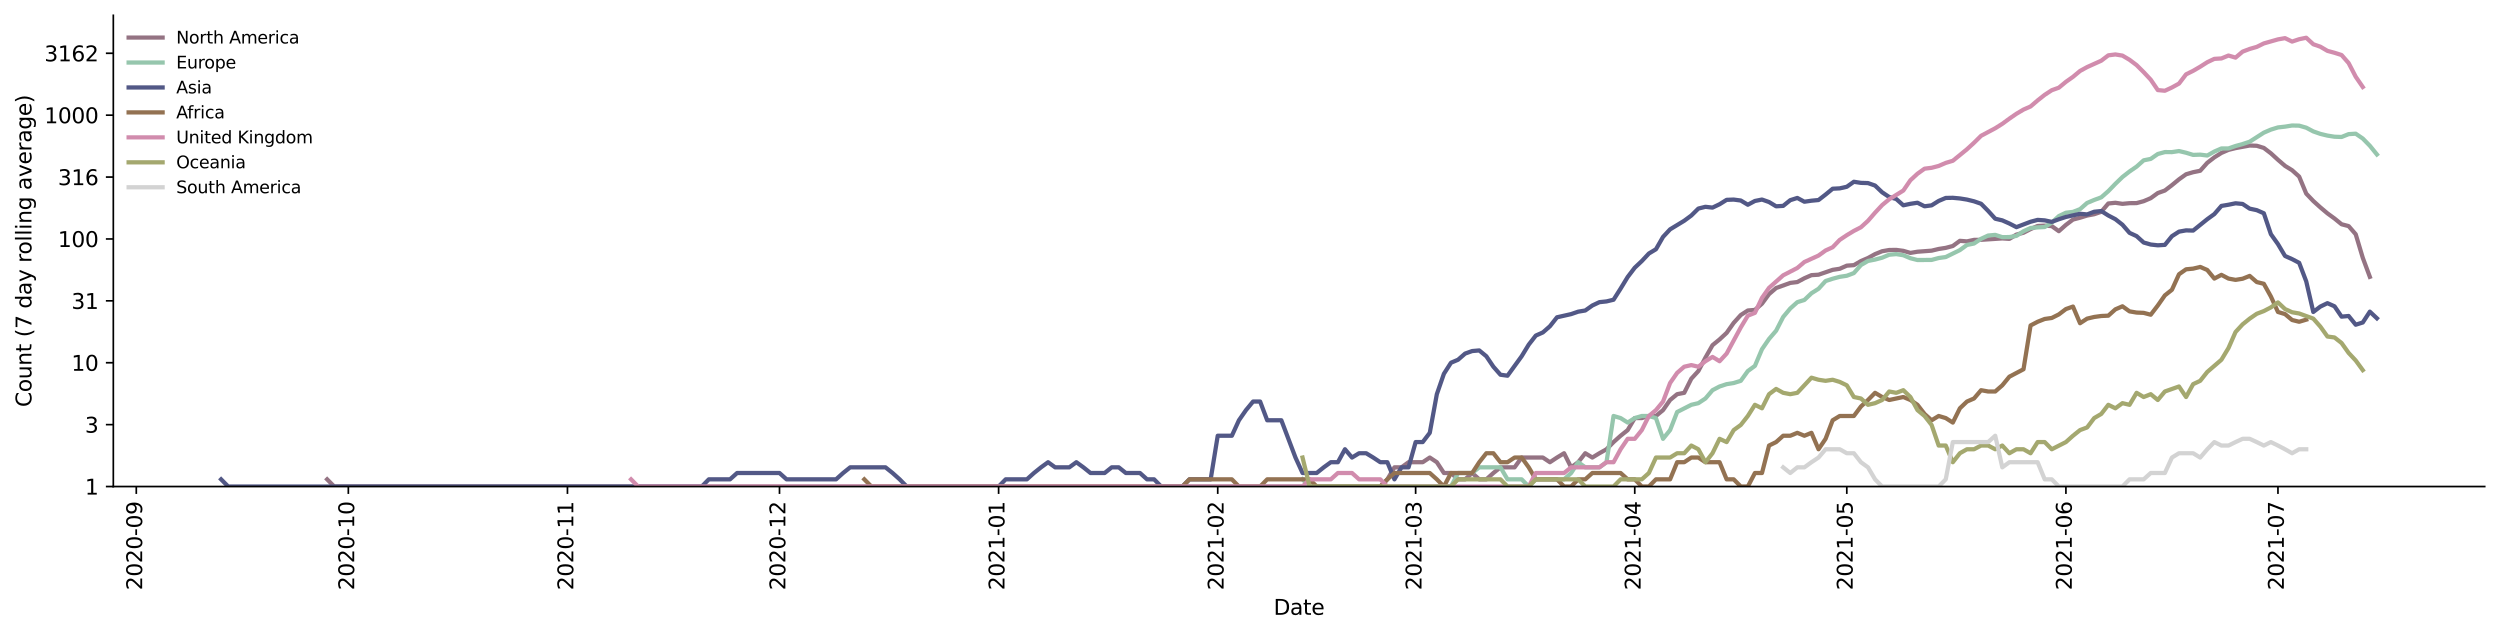 <?xml version="1.0" encoding="utf-8" standalone="no"?>
<!DOCTYPE svg PUBLIC "-//W3C//DTD SVG 1.1//EN"
  "http://www.w3.org/Graphics/SVG/1.1/DTD/svg11.dtd">
<svg height="298.621pt" version="1.1" viewBox="0 0 1176.528 298.621" width="1176.528pt" xmlns="http://www.w3.org/2000/svg" xmlns:xlink="http://www.w3.org/1999/xlink">
 <defs>
  <style type="text/css">*{stroke-linecap:butt;stroke-linejoin:round;}</style>
 </defs>
 <g id="figure_1">
  <g id="patch_1">
   <path d="M 0 298.621 
L 1176.528 298.621 
L 1176.528 0 
L 0 0 
z
" style="fill:#ffffff;"/>
  </g>
  <g id="axes_1">
   <g id="patch_2">
    <path d="M 53.328 228.96 
L 1169.328 228.96 
L 1169.328 7.2 
L 53.328 7.2 
z
" style="fill:#ffffff;"/>
   </g>
   <g id="matplotlib.axis_1">
    <g id="xtick_1">
     <g id="line2d_1">
      <defs>
       <path d="M 0 0 
L 0 3.5 
" id="md5adff1112" style="stroke:#000000;stroke-width:0.8;"/>
      </defs>
      <g>
       <use style="stroke:#000000;stroke-width:0.8;" x="64.139" xlink:href="#md5adff1112" y="228.96"/>
      </g>
     </g>
     <g id="text_1">
      <!-- 2020-09 -->
      <g transform="translate(66.898 277.743)rotate(-90)scale(0.1 -0.1)">
       <defs>
        <path d="M 1228 531 
L 3431 531 
L 3431 0 
L 469 0 
L 469 531 
Q 828 903 1448 1529 
Q 2069 2156 2228 2338 
Q 2531 2678 2651 2914 
Q 2772 3150 2772 3378 
Q 2772 3750 2511 3984 
Q 2250 4219 1831 4219 
Q 1534 4219 1204 4116 
Q 875 4013 500 3803 
L 500 4441 
Q 881 4594 1212 4672 
Q 1544 4750 1819 4750 
Q 2544 4750 2975 4387 
Q 3406 4025 3406 3419 
Q 3406 3131 3298 2873 
Q 3191 2616 2906 2266 
Q 2828 2175 2409 1742 
Q 1991 1309 1228 531 
z
" id="DejaVuSans-32" transform="scale(0.016)"/>
        <path d="M 2034 4250 
Q 1547 4250 1301 3770 
Q 1056 3291 1056 2328 
Q 1056 1369 1301 889 
Q 1547 409 2034 409 
Q 2525 409 2770 889 
Q 3016 1369 3016 2328 
Q 3016 3291 2770 3770 
Q 2525 4250 2034 4250 
z
M 2034 4750 
Q 2819 4750 3233 4129 
Q 3647 3509 3647 2328 
Q 3647 1150 3233 529 
Q 2819 -91 2034 -91 
Q 1250 -91 836 529 
Q 422 1150 422 2328 
Q 422 3509 836 4129 
Q 1250 4750 2034 4750 
z
" id="DejaVuSans-30" transform="scale(0.016)"/>
        <path d="M 313 2009 
L 1997 2009 
L 1997 1497 
L 313 1497 
L 313 2009 
z
" id="DejaVuSans-2d" transform="scale(0.016)"/>
        <path d="M 703 97 
L 703 672 
Q 941 559 1184 500 
Q 1428 441 1663 441 
Q 2288 441 2617 861 
Q 2947 1281 2994 2138 
Q 2813 1869 2534 1725 
Q 2256 1581 1919 1581 
Q 1219 1581 811 2004 
Q 403 2428 403 3163 
Q 403 3881 828 4315 
Q 1253 4750 1959 4750 
Q 2769 4750 3195 4129 
Q 3622 3509 3622 2328 
Q 3622 1225 3098 567 
Q 2575 -91 1691 -91 
Q 1453 -91 1209 -44 
Q 966 3 703 97 
z
M 1959 2075 
Q 2384 2075 2632 2365 
Q 2881 2656 2881 3163 
Q 2881 3666 2632 3958 
Q 2384 4250 1959 4250 
Q 1534 4250 1286 3958 
Q 1038 3666 1038 3163 
Q 1038 2656 1286 2365 
Q 1534 2075 1959 2075 
z
" id="DejaVuSans-39" transform="scale(0.016)"/>
       </defs>
       <use xlink:href="#DejaVuSans-32"/>
       <use x="63.623" xlink:href="#DejaVuSans-30"/>
       <use x="127.246" xlink:href="#DejaVuSans-32"/>
       <use x="190.869" xlink:href="#DejaVuSans-30"/>
       <use x="254.492" xlink:href="#DejaVuSans-2d"/>
       <use x="290.576" xlink:href="#DejaVuSans-30"/>
       <use x="354.199" xlink:href="#DejaVuSans-39"/>
      </g>
     </g>
    </g>
    <g id="xtick_2">
     <g id="line2d_2">
      <g>
       <use style="stroke:#000000;stroke-width:0.8;" x="163.93" xlink:href="#md5adff1112" y="228.96"/>
      </g>
     </g>
     <g id="text_2">
      <!-- 2020-10 -->
      <g transform="translate(166.69 277.743)rotate(-90)scale(0.1 -0.1)">
       <defs>
        <path d="M 794 531 
L 1825 531 
L 1825 4091 
L 703 3866 
L 703 4441 
L 1819 4666 
L 2450 4666 
L 2450 531 
L 3481 531 
L 3481 0 
L 794 0 
L 794 531 
z
" id="DejaVuSans-31" transform="scale(0.016)"/>
       </defs>
       <use xlink:href="#DejaVuSans-32"/>
       <use x="63.623" xlink:href="#DejaVuSans-30"/>
       <use x="127.246" xlink:href="#DejaVuSans-32"/>
       <use x="190.869" xlink:href="#DejaVuSans-30"/>
       <use x="254.492" xlink:href="#DejaVuSans-2d"/>
       <use x="290.576" xlink:href="#DejaVuSans-31"/>
       <use x="354.199" xlink:href="#DejaVuSans-30"/>
      </g>
     </g>
    </g>
    <g id="xtick_3">
     <g id="line2d_3">
      <g>
       <use style="stroke:#000000;stroke-width:0.8;" x="267.048" xlink:href="#md5adff1112" y="228.96"/>
      </g>
     </g>
     <g id="text_3">
      <!-- 2020-11 -->
      <g transform="translate(269.807 277.743)rotate(-90)scale(0.1 -0.1)">
       <use xlink:href="#DejaVuSans-32"/>
       <use x="63.623" xlink:href="#DejaVuSans-30"/>
       <use x="127.246" xlink:href="#DejaVuSans-32"/>
       <use x="190.869" xlink:href="#DejaVuSans-30"/>
       <use x="254.492" xlink:href="#DejaVuSans-2d"/>
       <use x="290.576" xlink:href="#DejaVuSans-31"/>
       <use x="354.199" xlink:href="#DejaVuSans-31"/>
      </g>
     </g>
    </g>
    <g id="xtick_4">
     <g id="line2d_4">
      <g>
       <use style="stroke:#000000;stroke-width:0.8;" x="366.839" xlink:href="#md5adff1112" y="228.96"/>
      </g>
     </g>
     <g id="text_4">
      <!-- 2020-12 -->
      <g transform="translate(369.599 277.743)rotate(-90)scale(0.1 -0.1)">
       <use xlink:href="#DejaVuSans-32"/>
       <use x="63.623" xlink:href="#DejaVuSans-30"/>
       <use x="127.246" xlink:href="#DejaVuSans-32"/>
       <use x="190.869" xlink:href="#DejaVuSans-30"/>
       <use x="254.492" xlink:href="#DejaVuSans-2d"/>
       <use x="290.576" xlink:href="#DejaVuSans-31"/>
       <use x="354.199" xlink:href="#DejaVuSans-32"/>
      </g>
     </g>
    </g>
    <g id="xtick_5">
     <g id="line2d_5">
      <g>
       <use style="stroke:#000000;stroke-width:0.8;" x="469.957" xlink:href="#md5adff1112" y="228.96"/>
      </g>
     </g>
     <g id="text_5">
      <!-- 2021-01 -->
      <g transform="translate(472.716 277.743)rotate(-90)scale(0.1 -0.1)">
       <use xlink:href="#DejaVuSans-32"/>
       <use x="63.623" xlink:href="#DejaVuSans-30"/>
       <use x="127.246" xlink:href="#DejaVuSans-32"/>
       <use x="190.869" xlink:href="#DejaVuSans-31"/>
       <use x="254.492" xlink:href="#DejaVuSans-2d"/>
       <use x="290.576" xlink:href="#DejaVuSans-30"/>
       <use x="354.199" xlink:href="#DejaVuSans-31"/>
      </g>
     </g>
    </g>
    <g id="xtick_6">
     <g id="line2d_6">
      <g>
       <use style="stroke:#000000;stroke-width:0.8;" x="573.075" xlink:href="#md5adff1112" y="228.96"/>
      </g>
     </g>
     <g id="text_6">
      <!-- 2021-02 -->
      <g transform="translate(575.834 277.743)rotate(-90)scale(0.1 -0.1)">
       <use xlink:href="#DejaVuSans-32"/>
       <use x="63.623" xlink:href="#DejaVuSans-30"/>
       <use x="127.246" xlink:href="#DejaVuSans-32"/>
       <use x="190.869" xlink:href="#DejaVuSans-31"/>
       <use x="254.492" xlink:href="#DejaVuSans-2d"/>
       <use x="290.576" xlink:href="#DejaVuSans-30"/>
       <use x="354.199" xlink:href="#DejaVuSans-32"/>
      </g>
     </g>
    </g>
    <g id="xtick_7">
     <g id="line2d_7">
      <g>
       <use style="stroke:#000000;stroke-width:0.8;" x="666.213" xlink:href="#md5adff1112" y="228.96"/>
      </g>
     </g>
     <g id="text_7">
      <!-- 2021-03 -->
      <g transform="translate(668.973 277.743)rotate(-90)scale(0.1 -0.1)">
       <defs>
        <path d="M 2597 2516 
Q 3050 2419 3304 2112 
Q 3559 1806 3559 1356 
Q 3559 666 3084 287 
Q 2609 -91 1734 -91 
Q 1441 -91 1130 -33 
Q 819 25 488 141 
L 488 750 
Q 750 597 1062 519 
Q 1375 441 1716 441 
Q 2309 441 2620 675 
Q 2931 909 2931 1356 
Q 2931 1769 2642 2001 
Q 2353 2234 1838 2234 
L 1294 2234 
L 1294 2753 
L 1863 2753 
Q 2328 2753 2575 2939 
Q 2822 3125 2822 3475 
Q 2822 3834 2567 4026 
Q 2313 4219 1838 4219 
Q 1578 4219 1281 4162 
Q 984 4106 628 3988 
L 628 4550 
Q 988 4650 1302 4700 
Q 1616 4750 1894 4750 
Q 2613 4750 3031 4423 
Q 3450 4097 3450 3541 
Q 3450 3153 3228 2886 
Q 3006 2619 2597 2516 
z
" id="DejaVuSans-33" transform="scale(0.016)"/>
       </defs>
       <use xlink:href="#DejaVuSans-32"/>
       <use x="63.623" xlink:href="#DejaVuSans-30"/>
       <use x="127.246" xlink:href="#DejaVuSans-32"/>
       <use x="190.869" xlink:href="#DejaVuSans-31"/>
       <use x="254.492" xlink:href="#DejaVuSans-2d"/>
       <use x="290.576" xlink:href="#DejaVuSans-30"/>
       <use x="354.199" xlink:href="#DejaVuSans-33"/>
      </g>
     </g>
    </g>
    <g id="xtick_8">
     <g id="line2d_8">
      <g>
       <use style="stroke:#000000;stroke-width:0.8;" x="769.331" xlink:href="#md5adff1112" y="228.96"/>
      </g>
     </g>
     <g id="text_8">
      <!-- 2021-04 -->
      <g transform="translate(772.09 277.743)rotate(-90)scale(0.1 -0.1)">
       <defs>
        <path d="M 2419 4116 
L 825 1625 
L 2419 1625 
L 2419 4116 
z
M 2253 4666 
L 3047 4666 
L 3047 1625 
L 3713 1625 
L 3713 1100 
L 3047 1100 
L 3047 0 
L 2419 0 
L 2419 1100 
L 313 1100 
L 313 1709 
L 2253 4666 
z
" id="DejaVuSans-34" transform="scale(0.016)"/>
       </defs>
       <use xlink:href="#DejaVuSans-32"/>
       <use x="63.623" xlink:href="#DejaVuSans-30"/>
       <use x="127.246" xlink:href="#DejaVuSans-32"/>
       <use x="190.869" xlink:href="#DejaVuSans-31"/>
       <use x="254.492" xlink:href="#DejaVuSans-2d"/>
       <use x="290.576" xlink:href="#DejaVuSans-30"/>
       <use x="354.199" xlink:href="#DejaVuSans-34"/>
      </g>
     </g>
    </g>
    <g id="xtick_9">
     <g id="line2d_9">
      <g>
       <use style="stroke:#000000;stroke-width:0.8;" x="869.122" xlink:href="#md5adff1112" y="228.96"/>
      </g>
     </g>
     <g id="text_9">
      <!-- 2021-05 -->
      <g transform="translate(871.882 277.743)rotate(-90)scale(0.1 -0.1)">
       <defs>
        <path d="M 691 4666 
L 3169 4666 
L 3169 4134 
L 1269 4134 
L 1269 2991 
Q 1406 3038 1543 3061 
Q 1681 3084 1819 3084 
Q 2600 3084 3056 2656 
Q 3513 2228 3513 1497 
Q 3513 744 3044 326 
Q 2575 -91 1722 -91 
Q 1428 -91 1123 -41 
Q 819 9 494 109 
L 494 744 
Q 775 591 1075 516 
Q 1375 441 1709 441 
Q 2250 441 2565 725 
Q 2881 1009 2881 1497 
Q 2881 1984 2565 2268 
Q 2250 2553 1709 2553 
Q 1456 2553 1204 2497 
Q 953 2441 691 2322 
L 691 4666 
z
" id="DejaVuSans-35" transform="scale(0.016)"/>
       </defs>
       <use xlink:href="#DejaVuSans-32"/>
       <use x="63.623" xlink:href="#DejaVuSans-30"/>
       <use x="127.246" xlink:href="#DejaVuSans-32"/>
       <use x="190.869" xlink:href="#DejaVuSans-31"/>
       <use x="254.492" xlink:href="#DejaVuSans-2d"/>
       <use x="290.576" xlink:href="#DejaVuSans-30"/>
       <use x="354.199" xlink:href="#DejaVuSans-35"/>
      </g>
     </g>
    </g>
    <g id="xtick_10">
     <g id="line2d_10">
      <g>
       <use style="stroke:#000000;stroke-width:0.8;" x="972.24" xlink:href="#md5adff1112" y="228.96"/>
      </g>
     </g>
     <g id="text_10">
      <!-- 2021-06 -->
      <g transform="translate(975 277.743)rotate(-90)scale(0.1 -0.1)">
       <defs>
        <path d="M 2113 2584 
Q 1688 2584 1439 2293 
Q 1191 2003 1191 1497 
Q 1191 994 1439 701 
Q 1688 409 2113 409 
Q 2538 409 2786 701 
Q 3034 994 3034 1497 
Q 3034 2003 2786 2293 
Q 2538 2584 2113 2584 
z
M 3366 4563 
L 3366 3988 
Q 3128 4100 2886 4159 
Q 2644 4219 2406 4219 
Q 1781 4219 1451 3797 
Q 1122 3375 1075 2522 
Q 1259 2794 1537 2939 
Q 1816 3084 2150 3084 
Q 2853 3084 3261 2657 
Q 3669 2231 3669 1497 
Q 3669 778 3244 343 
Q 2819 -91 2113 -91 
Q 1303 -91 875 529 
Q 447 1150 447 2328 
Q 447 3434 972 4092 
Q 1497 4750 2381 4750 
Q 2619 4750 2861 4703 
Q 3103 4656 3366 4563 
z
" id="DejaVuSans-36" transform="scale(0.016)"/>
       </defs>
       <use xlink:href="#DejaVuSans-32"/>
       <use x="63.623" xlink:href="#DejaVuSans-30"/>
       <use x="127.246" xlink:href="#DejaVuSans-32"/>
       <use x="190.869" xlink:href="#DejaVuSans-31"/>
       <use x="254.492" xlink:href="#DejaVuSans-2d"/>
       <use x="290.576" xlink:href="#DejaVuSans-30"/>
       <use x="354.199" xlink:href="#DejaVuSans-36"/>
      </g>
     </g>
    </g>
    <g id="xtick_11">
     <g id="line2d_11">
      <g>
       <use style="stroke:#000000;stroke-width:0.8;" x="1072.032" xlink:href="#md5adff1112" y="228.96"/>
      </g>
     </g>
     <g id="text_11">
      <!-- 2021-07 -->
      <g transform="translate(1074.791 277.743)rotate(-90)scale(0.1 -0.1)">
       <defs>
        <path d="M 525 4666 
L 3525 4666 
L 3525 4397 
L 1831 0 
L 1172 0 
L 2766 4134 
L 525 4134 
L 525 4666 
z
" id="DejaVuSans-37" transform="scale(0.016)"/>
       </defs>
       <use xlink:href="#DejaVuSans-32"/>
       <use x="63.623" xlink:href="#DejaVuSans-30"/>
       <use x="127.246" xlink:href="#DejaVuSans-32"/>
       <use x="190.869" xlink:href="#DejaVuSans-31"/>
       <use x="254.492" xlink:href="#DejaVuSans-2d"/>
       <use x="290.576" xlink:href="#DejaVuSans-30"/>
       <use x="354.199" xlink:href="#DejaVuSans-37"/>
      </g>
     </g>
    </g>
    <g id="text_12">
     <!-- Date -->
     <g transform="translate(599.377 289.341)scale(0.1 -0.1)">
      <defs>
       <path d="M 1259 4147 
L 1259 519 
L 2022 519 
Q 2988 519 3436 956 
Q 3884 1394 3884 2338 
Q 3884 3275 3436 3711 
Q 2988 4147 2022 4147 
L 1259 4147 
z
M 628 4666 
L 1925 4666 
Q 3281 4666 3915 4102 
Q 4550 3538 4550 2338 
Q 4550 1131 3912 565 
Q 3275 0 1925 0 
L 628 0 
L 628 4666 
z
" id="DejaVuSans-44" transform="scale(0.016)"/>
       <path d="M 2194 1759 
Q 1497 1759 1228 1600 
Q 959 1441 959 1056 
Q 959 750 1161 570 
Q 1363 391 1709 391 
Q 2188 391 2477 730 
Q 2766 1069 2766 1631 
L 2766 1759 
L 2194 1759 
z
M 3341 1997 
L 3341 0 
L 2766 0 
L 2766 531 
Q 2569 213 2275 61 
Q 1981 -91 1556 -91 
Q 1019 -91 701 211 
Q 384 513 384 1019 
Q 384 1609 779 1909 
Q 1175 2209 1959 2209 
L 2766 2209 
L 2766 2266 
Q 2766 2663 2505 2880 
Q 2244 3097 1772 3097 
Q 1472 3097 1187 3025 
Q 903 2953 641 2809 
L 641 3341 
Q 956 3463 1253 3523 
Q 1550 3584 1831 3584 
Q 2591 3584 2966 3190 
Q 3341 2797 3341 1997 
z
" id="DejaVuSans-61" transform="scale(0.016)"/>
       <path d="M 1172 4494 
L 1172 3500 
L 2356 3500 
L 2356 3053 
L 1172 3053 
L 1172 1153 
Q 1172 725 1289 603 
Q 1406 481 1766 481 
L 2356 481 
L 2356 0 
L 1766 0 
Q 1100 0 847 248 
Q 594 497 594 1153 
L 594 3053 
L 172 3053 
L 172 3500 
L 594 3500 
L 594 4494 
L 1172 4494 
z
" id="DejaVuSans-74" transform="scale(0.016)"/>
       <path d="M 3597 1894 
L 3597 1613 
L 953 1613 
Q 991 1019 1311 708 
Q 1631 397 2203 397 
Q 2534 397 2845 478 
Q 3156 559 3463 722 
L 3463 178 
Q 3153 47 2828 -22 
Q 2503 -91 2169 -91 
Q 1331 -91 842 396 
Q 353 884 353 1716 
Q 353 2575 817 3079 
Q 1281 3584 2069 3584 
Q 2775 3584 3186 3129 
Q 3597 2675 3597 1894 
z
M 3022 2063 
Q 3016 2534 2758 2815 
Q 2500 3097 2075 3097 
Q 1594 3097 1305 2825 
Q 1016 2553 972 2059 
L 3022 2063 
z
" id="DejaVuSans-65" transform="scale(0.016)"/>
      </defs>
      <use xlink:href="#DejaVuSans-44"/>
      <use x="77.002" xlink:href="#DejaVuSans-61"/>
      <use x="138.281" xlink:href="#DejaVuSans-74"/>
      <use x="177.49" xlink:href="#DejaVuSans-65"/>
     </g>
    </g>
   </g>
   <g id="matplotlib.axis_2">
    <g id="ytick_1">
     <g id="line2d_12">
      <defs>
       <path d="M 0 0 
L -3.5 0 
" id="md19bd55eea" style="stroke:#000000;stroke-width:0.8;"/>
      </defs>
      <g>
       <use style="stroke:#000000;stroke-width:0.8;" x="53.328" xlink:href="#md19bd55eea" y="228.96"/>
      </g>
     </g>
     <g id="text_13">
      <!-- 1 -->
      <g transform="translate(39.966 232.759)scale(0.1 -0.1)">
       <use xlink:href="#DejaVuSans-31"/>
      </g>
     </g>
    </g>
    <g id="ytick_2">
     <g id="line2d_13">
      <g>
       <use style="stroke:#000000;stroke-width:0.8;" x="53.328" xlink:href="#md19bd55eea" y="199.834"/>
      </g>
     </g>
     <g id="text_14">
      <!-- 3 -->
      <g transform="translate(39.966 203.633)scale(0.1 -0.1)">
       <use xlink:href="#DejaVuSans-33"/>
      </g>
     </g>
    </g>
    <g id="ytick_3">
     <g id="line2d_14">
      <g>
       <use style="stroke:#000000;stroke-width:0.8;" x="53.328" xlink:href="#md19bd55eea" y="170.707"/>
      </g>
     </g>
     <g id="text_15">
      <!-- 10 -->
      <g transform="translate(33.603 174.506)scale(0.1 -0.1)">
       <use xlink:href="#DejaVuSans-31"/>
       <use x="63.623" xlink:href="#DejaVuSans-30"/>
      </g>
     </g>
    </g>
    <g id="ytick_4">
     <g id="line2d_15">
      <g>
       <use style="stroke:#000000;stroke-width:0.8;" x="53.328" xlink:href="#md19bd55eea" y="141.581"/>
      </g>
     </g>
     <g id="text_16">
      <!-- 31 -->
      <g transform="translate(33.603 145.38)scale(0.1 -0.1)">
       <use xlink:href="#DejaVuSans-33"/>
       <use x="63.623" xlink:href="#DejaVuSans-31"/>
      </g>
     </g>
    </g>
    <g id="ytick_5">
     <g id="line2d_16">
      <g>
       <use style="stroke:#000000;stroke-width:0.8;" x="53.328" xlink:href="#md19bd55eea" y="112.454"/>
      </g>
     </g>
     <g id="text_17">
      <!-- 100 -->
      <g transform="translate(27.241 116.254)scale(0.1 -0.1)">
       <use xlink:href="#DejaVuSans-31"/>
       <use x="63.623" xlink:href="#DejaVuSans-30"/>
       <use x="127.246" xlink:href="#DejaVuSans-30"/>
      </g>
     </g>
    </g>
    <g id="ytick_6">
     <g id="line2d_17">
      <g>
       <use style="stroke:#000000;stroke-width:0.8;" x="53.328" xlink:href="#md19bd55eea" y="83.328"/>
      </g>
     </g>
     <g id="text_18">
      <!-- 316 -->
      <g transform="translate(27.241 87.127)scale(0.1 -0.1)">
       <use xlink:href="#DejaVuSans-33"/>
       <use x="63.623" xlink:href="#DejaVuSans-31"/>
       <use x="127.246" xlink:href="#DejaVuSans-36"/>
      </g>
     </g>
    </g>
    <g id="ytick_7">
     <g id="line2d_18">
      <g>
       <use style="stroke:#000000;stroke-width:0.8;" x="53.328" xlink:href="#md19bd55eea" y="54.202"/>
      </g>
     </g>
     <g id="text_19">
      <!-- 1000 -->
      <g transform="translate(20.878 58.001)scale(0.1 -0.1)">
       <use xlink:href="#DejaVuSans-31"/>
       <use x="63.623" xlink:href="#DejaVuSans-30"/>
       <use x="127.246" xlink:href="#DejaVuSans-30"/>
       <use x="190.869" xlink:href="#DejaVuSans-30"/>
      </g>
     </g>
    </g>
    <g id="ytick_8">
     <g id="line2d_19">
      <g>
       <use style="stroke:#000000;stroke-width:0.8;" x="53.328" xlink:href="#md19bd55eea" y="25.075"/>
      </g>
     </g>
     <g id="text_20">
      <!-- 3162 -->
      <g transform="translate(20.878 28.874)scale(0.1 -0.1)">
       <use xlink:href="#DejaVuSans-33"/>
       <use x="63.623" xlink:href="#DejaVuSans-31"/>
       <use x="127.246" xlink:href="#DejaVuSans-36"/>
       <use x="190.869" xlink:href="#DejaVuSans-32"/>
      </g>
     </g>
    </g>
    <g id="text_21">
     <!-- Count (7 day rolling average) -->
     <g transform="translate(14.798 191.548)rotate(-90)scale(0.1 -0.1)">
      <defs>
       <path d="M 4122 4306 
L 4122 3641 
Q 3803 3938 3442 4084 
Q 3081 4231 2675 4231 
Q 1875 4231 1450 3742 
Q 1025 3253 1025 2328 
Q 1025 1406 1450 917 
Q 1875 428 2675 428 
Q 3081 428 3442 575 
Q 3803 722 4122 1019 
L 4122 359 
Q 3791 134 3420 21 
Q 3050 -91 2638 -91 
Q 1578 -91 968 557 
Q 359 1206 359 2328 
Q 359 3453 968 4101 
Q 1578 4750 2638 4750 
Q 3056 4750 3426 4639 
Q 3797 4528 4122 4306 
z
" id="DejaVuSans-43" transform="scale(0.016)"/>
       <path d="M 1959 3097 
Q 1497 3097 1228 2736 
Q 959 2375 959 1747 
Q 959 1119 1226 758 
Q 1494 397 1959 397 
Q 2419 397 2687 759 
Q 2956 1122 2956 1747 
Q 2956 2369 2687 2733 
Q 2419 3097 1959 3097 
z
M 1959 3584 
Q 2709 3584 3137 3096 
Q 3566 2609 3566 1747 
Q 3566 888 3137 398 
Q 2709 -91 1959 -91 
Q 1206 -91 779 398 
Q 353 888 353 1747 
Q 353 2609 779 3096 
Q 1206 3584 1959 3584 
z
" id="DejaVuSans-6f" transform="scale(0.016)"/>
       <path d="M 544 1381 
L 544 3500 
L 1119 3500 
L 1119 1403 
Q 1119 906 1312 657 
Q 1506 409 1894 409 
Q 2359 409 2629 706 
Q 2900 1003 2900 1516 
L 2900 3500 
L 3475 3500 
L 3475 0 
L 2900 0 
L 2900 538 
Q 2691 219 2414 64 
Q 2138 -91 1772 -91 
Q 1169 -91 856 284 
Q 544 659 544 1381 
z
M 1991 3584 
L 1991 3584 
z
" id="DejaVuSans-75" transform="scale(0.016)"/>
       <path d="M 3513 2113 
L 3513 0 
L 2938 0 
L 2938 2094 
Q 2938 2591 2744 2837 
Q 2550 3084 2163 3084 
Q 1697 3084 1428 2787 
Q 1159 2491 1159 1978 
L 1159 0 
L 581 0 
L 581 3500 
L 1159 3500 
L 1159 2956 
Q 1366 3272 1645 3428 
Q 1925 3584 2291 3584 
Q 2894 3584 3203 3211 
Q 3513 2838 3513 2113 
z
" id="DejaVuSans-6e" transform="scale(0.016)"/>
       <path id="DejaVuSans-20" transform="scale(0.016)"/>
       <path d="M 1984 4856 
Q 1566 4138 1362 3434 
Q 1159 2731 1159 2009 
Q 1159 1288 1364 580 
Q 1569 -128 1984 -844 
L 1484 -844 
Q 1016 -109 783 600 
Q 550 1309 550 2009 
Q 550 2706 781 3412 
Q 1013 4119 1484 4856 
L 1984 4856 
z
" id="DejaVuSans-28" transform="scale(0.016)"/>
       <path d="M 2906 2969 
L 2906 4863 
L 3481 4863 
L 3481 0 
L 2906 0 
L 2906 525 
Q 2725 213 2448 61 
Q 2172 -91 1784 -91 
Q 1150 -91 751 415 
Q 353 922 353 1747 
Q 353 2572 751 3078 
Q 1150 3584 1784 3584 
Q 2172 3584 2448 3432 
Q 2725 3281 2906 2969 
z
M 947 1747 
Q 947 1113 1208 752 
Q 1469 391 1925 391 
Q 2381 391 2643 752 
Q 2906 1113 2906 1747 
Q 2906 2381 2643 2742 
Q 2381 3103 1925 3103 
Q 1469 3103 1208 2742 
Q 947 2381 947 1747 
z
" id="DejaVuSans-64" transform="scale(0.016)"/>
       <path d="M 2059 -325 
Q 1816 -950 1584 -1140 
Q 1353 -1331 966 -1331 
L 506 -1331 
L 506 -850 
L 844 -850 
Q 1081 -850 1212 -737 
Q 1344 -625 1503 -206 
L 1606 56 
L 191 3500 
L 800 3500 
L 1894 763 
L 2988 3500 
L 3597 3500 
L 2059 -325 
z
" id="DejaVuSans-79" transform="scale(0.016)"/>
       <path d="M 2631 2963 
Q 2534 3019 2420 3045 
Q 2306 3072 2169 3072 
Q 1681 3072 1420 2755 
Q 1159 2438 1159 1844 
L 1159 0 
L 581 0 
L 581 3500 
L 1159 3500 
L 1159 2956 
Q 1341 3275 1631 3429 
Q 1922 3584 2338 3584 
Q 2397 3584 2469 3576 
Q 2541 3569 2628 3553 
L 2631 2963 
z
" id="DejaVuSans-72" transform="scale(0.016)"/>
       <path d="M 603 4863 
L 1178 4863 
L 1178 0 
L 603 0 
L 603 4863 
z
" id="DejaVuSans-6c" transform="scale(0.016)"/>
       <path d="M 603 3500 
L 1178 3500 
L 1178 0 
L 603 0 
L 603 3500 
z
M 603 4863 
L 1178 4863 
L 1178 4134 
L 603 4134 
L 603 4863 
z
" id="DejaVuSans-69" transform="scale(0.016)"/>
       <path d="M 2906 1791 
Q 2906 2416 2648 2759 
Q 2391 3103 1925 3103 
Q 1463 3103 1205 2759 
Q 947 2416 947 1791 
Q 947 1169 1205 825 
Q 1463 481 1925 481 
Q 2391 481 2648 825 
Q 2906 1169 2906 1791 
z
M 3481 434 
Q 3481 -459 3084 -895 
Q 2688 -1331 1869 -1331 
Q 1566 -1331 1297 -1286 
Q 1028 -1241 775 -1147 
L 775 -588 
Q 1028 -725 1275 -790 
Q 1522 -856 1778 -856 
Q 2344 -856 2625 -561 
Q 2906 -266 2906 331 
L 2906 616 
Q 2728 306 2450 153 
Q 2172 0 1784 0 
Q 1141 0 747 490 
Q 353 981 353 1791 
Q 353 2603 747 3093 
Q 1141 3584 1784 3584 
Q 2172 3584 2450 3431 
Q 2728 3278 2906 2969 
L 2906 3500 
L 3481 3500 
L 3481 434 
z
" id="DejaVuSans-67" transform="scale(0.016)"/>
       <path d="M 191 3500 
L 800 3500 
L 1894 563 
L 2988 3500 
L 3597 3500 
L 2284 0 
L 1503 0 
L 191 3500 
z
" id="DejaVuSans-76" transform="scale(0.016)"/>
       <path d="M 513 4856 
L 1013 4856 
Q 1481 4119 1714 3412 
Q 1947 2706 1947 2009 
Q 1947 1309 1714 600 
Q 1481 -109 1013 -844 
L 513 -844 
Q 928 -128 1133 580 
Q 1338 1288 1338 2009 
Q 1338 2731 1133 3434 
Q 928 4138 513 4856 
z
" id="DejaVuSans-29" transform="scale(0.016)"/>
      </defs>
      <use xlink:href="#DejaVuSans-43"/>
      <use x="69.824" xlink:href="#DejaVuSans-6f"/>
      <use x="131.006" xlink:href="#DejaVuSans-75"/>
      <use x="194.385" xlink:href="#DejaVuSans-6e"/>
      <use x="257.764" xlink:href="#DejaVuSans-74"/>
      <use x="296.973" xlink:href="#DejaVuSans-20"/>
      <use x="328.76" xlink:href="#DejaVuSans-28"/>
      <use x="367.773" xlink:href="#DejaVuSans-37"/>
      <use x="431.396" xlink:href="#DejaVuSans-20"/>
      <use x="463.184" xlink:href="#DejaVuSans-64"/>
      <use x="526.66" xlink:href="#DejaVuSans-61"/>
      <use x="587.939" xlink:href="#DejaVuSans-79"/>
      <use x="647.119" xlink:href="#DejaVuSans-20"/>
      <use x="678.906" xlink:href="#DejaVuSans-72"/>
      <use x="717.77" xlink:href="#DejaVuSans-6f"/>
      <use x="778.951" xlink:href="#DejaVuSans-6c"/>
      <use x="806.734" xlink:href="#DejaVuSans-6c"/>
      <use x="834.518" xlink:href="#DejaVuSans-69"/>
      <use x="862.301" xlink:href="#DejaVuSans-6e"/>
      <use x="925.68" xlink:href="#DejaVuSans-67"/>
      <use x="989.156" xlink:href="#DejaVuSans-20"/>
      <use x="1020.943" xlink:href="#DejaVuSans-61"/>
      <use x="1082.223" xlink:href="#DejaVuSans-76"/>
      <use x="1141.402" xlink:href="#DejaVuSans-65"/>
      <use x="1202.926" xlink:href="#DejaVuSans-72"/>
      <use x="1244.039" xlink:href="#DejaVuSans-61"/>
      <use x="1305.318" xlink:href="#DejaVuSans-67"/>
      <use x="1368.795" xlink:href="#DejaVuSans-65"/>
      <use x="1430.318" xlink:href="#DejaVuSans-29"/>
     </g>
    </g>
   </g>
   <g id="line2d_20">
    <path clip-path="url(#p97189cbb2d)" d="M 153.951 225.582 
L 157.277 228.96 
L 649.581 228.96 
L 652.908 225.582 
L 656.234 219.937 
L 659.561 219.937 
L 662.887 217.525 
L 669.54 217.525 
L 672.866 215.324 
L 676.193 217.525 
L 679.519 222.602 
L 682.845 222.602 
L 686.172 225.582 
L 689.498 225.582 
L 692.824 222.602 
L 696.151 225.582 
L 699.477 225.582 
L 702.804 222.602 
L 706.13 219.937 
L 712.783 219.937 
L 716.109 215.324 
L 726.088 215.324 
L 729.415 217.525 
L 732.741 215.324 
L 736.067 213.299 
L 739.394 219.937 
L 742.72 217.525 
L 746.046 213.299 
L 749.373 215.324 
L 752.699 213.299 
L 756.026 211.424 
L 759.352 208.046 
L 762.678 205.066 
L 766.005 202.401 
L 769.331 196.755 
L 772.657 196.755 
L 775.984 195.763 
L 779.31 195.763 
L 782.637 193.001 
L 785.963 188.243 
L 789.289 185.505 
L 792.616 184.865 
L 795.942 178.227 
L 799.269 174.607 
L 802.595 168.296 
L 805.921 162.454 
L 809.248 159.737 
L 812.574 156.653 
L 815.9 151.937 
L 819.227 148.259 
L 822.553 146.12 
L 825.88 145.848 
L 829.206 142.914 
L 832.532 138.402 
L 835.859 135.545 
L 842.511 133.142 
L 845.838 132.736 
L 849.164 130.948 
L 852.491 129.489 
L 855.817 129.278 
L 862.47 126.994 
L 865.796 126.486 
L 869.122 125.019 
L 872.449 124.782 
L 875.775 122.857 
L 879.102 121.426 
L 882.428 119.588 
L 885.754 118.236 
L 889.081 117.652 
L 892.407 117.608 
L 895.733 118.055 
L 899.06 119.02 
L 902.386 118.464 
L 909.039 117.965 
L 912.365 117.168 
L 915.692 116.651 
L 919.018 115.771 
L 922.345 113.337 
L 925.671 113.6 
L 928.997 112.892 
L 932.324 112.855 
L 942.303 112.203 
L 945.629 112.418 
L 948.956 110.407 
L 952.282 109.523 
L 955.608 107.812 
L 958.935 106.351 
L 962.261 106.181 
L 965.587 106.408 
L 968.914 108.793 
L 972.24 105.845 
L 975.567 103.33 
L 978.893 102.463 
L 982.219 101.437 
L 985.546 100.814 
L 988.872 99.676 
L 992.198 95.764 
L 995.525 95.43 
L 998.851 95.933 
L 1002.178 95.615 
L 1005.504 95.578 
L 1008.83 94.685 
L 1012.157 93.258 
L 1015.483 90.854 
L 1018.809 89.667 
L 1022.136 87.126 
L 1025.462 84.397 
L 1028.789 82.021 
L 1032.115 81.041 
L 1035.441 80.361 
L 1038.768 76.626 
L 1042.094 74.052 
L 1045.421 71.963 
L 1048.747 70.524 
L 1052.073 69.704 
L 1058.726 68.48 
L 1062.052 68.607 
L 1065.379 69.617 
L 1068.705 72.153 
L 1072.032 75.194 
L 1075.358 78.06 
L 1078.684 80.109 
L 1082.011 83.107 
L 1085.337 91.117 
L 1088.663 94.595 
L 1091.99 97.604 
L 1095.316 100.406 
L 1098.643 102.831 
L 1101.969 105.54 
L 1105.295 106.408 
L 1108.622 110.241 
L 1111.948 121.323 
L 1115.274 130.281 
L 1115.274 130.281 
" style="fill:none;stroke:#947383;stroke-linecap:square;stroke-width:2;"/>
   </g>
   <g id="line2d_21">
    <path clip-path="url(#p97189cbb2d)" d="M 612.991 225.582 
L 616.318 228.96 
L 682.845 228.96 
L 686.172 222.602 
L 692.824 222.602 
L 696.151 219.937 
L 706.13 219.937 
L 709.456 225.582 
L 716.109 225.582 
L 719.435 228.96 
L 722.762 225.582 
L 736.067 225.582 
L 739.394 222.602 
L 742.72 217.525 
L 746.046 219.937 
L 752.699 219.937 
L 756.026 217.525 
L 759.352 195.763 
L 762.678 196.755 
L 766.005 198.865 
L 769.331 196.755 
L 772.657 195.763 
L 775.984 195.763 
L 779.31 196.755 
L 782.637 206.512 
L 785.963 202.401 
L 789.289 193.888 
L 795.942 190.51 
L 799.269 189.732 
L 802.595 187.53 
L 805.921 183.631 
L 809.248 181.885 
L 812.574 180.785 
L 815.9 180.252 
L 819.227 179.22 
L 822.553 174.607 
L 825.88 172.196 
L 829.206 164.349 
L 832.532 159.504 
L 835.859 155.637 
L 839.185 149.168 
L 842.511 145.181 
L 845.838 142.201 
L 849.164 141.168 
L 852.491 138.002 
L 855.817 135.908 
L 859.143 132.257 
L 862.47 131.174 
L 865.796 130.281 
L 869.122 129.774 
L 872.449 128.516 
L 875.775 124.724 
L 879.102 122.803 
L 882.428 122.158 
L 885.754 121.272 
L 889.081 119.877 
L 892.407 119.588 
L 895.733 120.121 
L 899.06 121.53 
L 902.386 122.371 
L 909.039 122.318 
L 912.365 121.426 
L 915.692 120.967 
L 922.345 117.696 
L 925.671 115.281 
L 928.997 114.603 
L 932.324 112.382 
L 935.65 110.844 
L 938.976 110.541 
L 942.303 111.602 
L 945.629 111.567 
L 948.956 111.014 
L 952.282 108.824 
L 955.608 107.305 
L 958.935 107.012 
L 962.261 106.838 
L 965.587 104.755 
L 968.914 101.696 
L 972.24 100.116 
L 975.567 99.72 
L 978.893 98.421 
L 982.219 95.504 
L 985.546 94.101 
L 988.872 92.871 
L 992.198 89.947 
L 995.525 86.51 
L 998.851 83.301 
L 1002.178 80.699 
L 1005.504 78.415 
L 1008.83 75.452 
L 1012.157 74.783 
L 1015.483 72.478 
L 1018.809 71.572 
L 1022.136 71.586 
L 1025.462 71.088 
L 1028.789 71.882 
L 1032.115 72.899 
L 1035.441 72.778 
L 1038.768 73.188 
L 1042.094 71.322 
L 1045.421 69.871 
L 1048.747 69.864 
L 1052.073 68.71 
L 1055.4 67.79 
L 1058.726 66.689 
L 1065.379 62.432 
L 1068.705 60.993 
L 1072.032 59.969 
L 1075.358 59.6 
L 1078.684 59.068 
L 1082.011 59.139 
L 1085.337 60.092 
L 1088.663 61.844 
L 1091.99 63.009 
L 1095.316 63.815 
L 1098.643 64.344 
L 1101.969 64.463 
L 1105.295 63.127 
L 1108.622 62.917 
L 1111.948 65.195 
L 1115.274 68.588 
L 1118.601 72.688 
L 1118.601 72.688 
" style="fill:none;stroke:#96c6ad;stroke-linecap:square;stroke-width:2;"/>
   </g>
   <g id="line2d_22">
    <path clip-path="url(#p97189cbb2d)" d="M 104.055 225.582 
L 107.382 228.96 
L 330.249 228.96 
L 333.576 225.582 
L 343.555 225.582 
L 346.881 222.602 
L 366.839 222.602 
L 370.166 225.582 
L 393.45 225.582 
L 396.777 222.602 
L 400.103 219.937 
L 416.735 219.937 
L 420.061 222.602 
L 423.388 225.582 
L 426.714 228.96 
L 469.957 228.96 
L 473.283 225.582 
L 483.263 225.582 
L 486.589 222.602 
L 489.915 219.937 
L 493.242 217.525 
L 496.568 219.937 
L 503.221 219.937 
L 506.547 217.525 
L 509.874 219.937 
L 513.2 222.602 
L 519.853 222.602 
L 523.179 219.937 
L 526.505 219.937 
L 529.832 222.602 
L 536.485 222.602 
L 539.811 225.582 
L 543.137 225.582 
L 546.464 228.96 
L 556.443 228.96 
L 559.769 225.582 
L 569.748 225.582 
L 573.075 205.066 
L 579.728 205.066 
L 583.054 197.788 
L 586.38 193.001 
L 589.707 188.976 
L 593.033 188.976 
L 596.359 197.788 
L 603.012 197.788 
L 609.665 215.324 
L 612.991 222.602 
L 619.644 222.602 
L 622.97 219.937 
L 626.297 217.525 
L 629.623 217.525 
L 632.95 211.424 
L 636.276 215.324 
L 639.602 213.299 
L 642.929 213.299 
L 646.255 215.324 
L 649.581 217.525 
L 652.908 217.525 
L 656.234 225.582 
L 659.561 219.937 
L 662.887 219.937 
L 666.213 208.046 
L 669.54 208.046 
L 672.866 203.698 
L 676.193 185.505 
L 679.519 175.905 
L 682.845 170.707 
L 686.172 169.301 
L 689.498 166.398 
L 692.824 165.207 
L 696.151 164.918 
L 699.477 167.647 
L 702.804 172.582 
L 706.13 176.352 
L 709.456 176.808 
L 716.109 167.647 
L 719.435 162.195 
L 722.762 157.929 
L 726.088 156.447 
L 729.415 153.535 
L 732.741 149.323 
L 739.394 147.817 
L 742.72 146.673 
L 746.046 146.12 
L 749.373 143.771 
L 752.699 142.201 
L 756.026 141.852 
L 759.352 141.056 
L 762.678 135.817 
L 766.005 130.354 
L 769.331 125.987 
L 772.657 122.857 
L 775.984 119.302 
L 779.31 117.299 
L 782.637 111.497 
L 785.963 107.932 
L 792.616 103.89 
L 795.942 101.437 
L 799.269 98.153 
L 802.595 97.324 
L 805.921 97.705 
L 809.248 96.121 
L 812.574 94.048 
L 815.9 93.926 
L 819.227 94.364 
L 822.553 96.35 
L 825.88 94.578 
L 829.206 93.909 
L 832.532 95.082 
L 835.859 97.087 
L 839.185 96.891 
L 842.511 94.206 
L 845.838 93.156 
L 849.164 94.937 
L 852.491 94.453 
L 855.817 94.136 
L 859.143 91.556 
L 862.47 88.815 
L 865.796 88.645 
L 869.122 87.895 
L 872.449 85.543 
L 875.775 86.06 
L 879.102 86.162 
L 882.428 87.326 
L 885.754 90.503 
L 889.081 92.722 
L 892.407 93.667 
L 895.733 96.619 
L 899.06 95.914 
L 902.386 95.411 
L 905.713 97.087 
L 909.039 96.638 
L 912.365 94.56 
L 915.692 93.156 
L 919.018 93.089 
L 922.345 93.393 
L 925.671 93.926 
L 928.997 94.739 
L 932.324 95.895 
L 935.65 99.265 
L 938.976 102.93 
L 942.303 103.711 
L 945.629 105.185 
L 948.956 106.896 
L 955.608 104.358 
L 958.935 103.482 
L 962.261 103.711 
L 965.587 104.411 
L 968.914 103.179 
L 972.24 102.1 
L 978.893 100.609 
L 982.219 100.905 
L 985.546 99.654 
L 988.872 99.308 
L 992.198 101.414 
L 995.525 103.154 
L 998.851 105.761 
L 1002.178 109.587 
L 1005.504 111.117 
L 1008.83 114.135 
L 1012.157 115.08 
L 1015.483 115.443 
L 1018.809 115.241 
L 1022.136 111.151 
L 1025.462 109.013 
L 1028.789 108.421 
L 1032.115 108.513 
L 1038.768 103.154 
L 1042.094 100.745 
L 1045.421 96.91 
L 1048.747 96.35 
L 1052.073 95.671 
L 1055.4 95.989 
L 1058.726 98.194 
L 1062.052 98.903 
L 1065.379 100.361 
L 1068.705 110.208 
L 1072.032 114.88 
L 1075.358 120.466 
L 1078.684 121.947 
L 1082.011 123.689 
L 1085.337 132.416 
L 1088.663 146.813 
L 1091.99 144.275 
L 1095.316 142.674 
L 1098.643 144.148 
L 1101.969 149.015 
L 1105.295 148.71 
L 1108.622 152.813 
L 1111.948 151.766 
L 1115.274 146.673 
L 1118.601 149.793 
L 1118.601 149.793 
" style="fill:none;stroke:#525886;stroke-linecap:square;stroke-width:2;"/>
   </g>
   <g id="line2d_23">
    <path clip-path="url(#p97189cbb2d)" d="M 406.756 225.582 
L 410.082 228.96 
L 556.443 228.96 
L 559.769 225.582 
L 579.728 225.582 
L 583.054 228.96 
L 593.033 228.96 
L 596.359 225.582 
L 616.318 225.582 
L 619.644 228.96 
L 649.581 228.96 
L 652.908 225.582 
L 656.234 222.602 
L 672.866 222.602 
L 676.193 225.582 
L 679.519 228.96 
L 682.845 222.602 
L 692.824 222.602 
L 696.151 217.525 
L 699.477 213.299 
L 702.804 213.299 
L 706.13 217.525 
L 709.456 217.525 
L 712.783 215.324 
L 716.109 215.324 
L 719.435 219.937 
L 722.762 225.582 
L 732.741 225.582 
L 736.067 228.96 
L 739.394 228.96 
L 742.72 225.582 
L 746.046 225.582 
L 749.373 222.602 
L 762.678 222.602 
L 766.005 225.582 
L 769.331 225.582 
L 772.657 228.96 
L 775.984 228.96 
L 779.31 225.582 
L 785.963 225.582 
L 789.289 217.525 
L 792.616 217.525 
L 795.942 215.324 
L 799.269 215.324 
L 802.595 217.525 
L 809.248 217.525 
L 812.574 225.582 
L 815.9 225.582 
L 819.227 228.96 
L 822.553 228.96 
L 825.88 222.602 
L 829.206 222.602 
L 832.532 209.679 
L 835.859 208.046 
L 839.185 205.066 
L 842.511 205.066 
L 845.838 203.698 
L 849.164 205.066 
L 852.491 203.698 
L 855.817 211.424 
L 859.143 206.512 
L 862.47 197.788 
L 865.796 195.763 
L 872.449 195.763 
L 875.775 191.313 
L 879.102 188.243 
L 882.428 184.865 
L 885.754 186.837 
L 889.081 188.243 
L 895.733 186.837 
L 899.06 188.243 
L 902.386 190.51 
L 905.713 194.808 
L 909.039 197.788 
L 912.365 195.763 
L 915.692 196.755 
L 919.018 198.865 
L 922.345 192.143 
L 925.671 188.976 
L 928.997 187.53 
L 932.324 183.631 
L 935.65 184.24 
L 938.976 184.24 
L 942.303 181.329 
L 945.629 177.273 
L 952.282 173.777 
L 955.608 153.171 
L 958.935 151.426 
L 962.261 150.111 
L 965.587 149.636 
L 968.914 147.964 
L 972.24 145.446 
L 975.567 144.275 
L 978.893 152.11 
L 982.219 149.952 
L 985.546 149.168 
L 988.872 148.71 
L 992.198 148.559 
L 995.525 145.579 
L 998.851 144.148 
L 1002.178 146.534 
L 1005.504 147.096 
L 1008.83 147.239 
L 1012.157 148.111 
L 1015.483 143.771 
L 1018.809 139.014 
L 1022.136 136.369 
L 1025.462 129.068 
L 1028.789 126.739 
L 1032.115 126.423 
L 1035.441 125.62 
L 1038.768 127.059 
L 1042.094 131.098 
L 1045.421 129.348 
L 1048.747 131.098 
L 1052.073 131.71 
L 1055.4 131.174 
L 1058.726 129.846 
L 1062.052 132.736 
L 1065.379 133.555 
L 1068.705 139.535 
L 1072.032 146.813 
L 1075.358 147.817 
L 1078.684 150.596 
L 1082.011 151.426 
L 1085.337 150.434 
L 1085.337 150.434 
" style="fill:none;stroke:#937252;stroke-linecap:square;stroke-width:2;"/>
   </g>
   <g id="line2d_24">
    <path clip-path="url(#p97189cbb2d)" d="M 296.985 225.582 
L 300.312 228.96 
L 612.991 228.96 
L 616.318 225.582 
L 626.297 225.582 
L 629.623 222.602 
L 636.276 222.602 
L 639.602 225.582 
L 649.581 225.582 
L 652.908 228.96 
L 719.435 228.96 
L 722.762 222.602 
L 736.067 222.602 
L 739.394 219.937 
L 752.699 219.937 
L 756.026 217.525 
L 759.352 217.525 
L 762.678 211.424 
L 766.005 206.512 
L 769.331 206.512 
L 772.657 202.401 
L 775.984 195.763 
L 779.31 193.001 
L 782.637 188.976 
L 785.963 180.252 
L 789.289 175.465 
L 792.616 172.582 
L 795.942 171.815 
L 799.269 172.582 
L 802.595 169.995 
L 805.921 167.97 
L 809.248 169.995 
L 812.574 166.398 
L 819.227 154.091 
L 822.553 148.559 
L 825.88 147.239 
L 829.206 140.176 
L 832.532 135.455 
L 839.185 129.56 
L 845.838 126.111 
L 849.164 123.297 
L 855.817 120.268 
L 859.143 117.875 
L 862.47 116.354 
L 865.796 112.892 
L 869.122 110.675 
L 872.449 108.668 
L 875.775 106.954 
L 879.102 103.916 
L 882.428 100.094 
L 885.754 96.522 
L 889.081 93.77 
L 895.733 89.667 
L 899.06 84.818 
L 902.386 81.761 
L 905.713 79.384 
L 909.039 78.967 
L 912.365 78.097 
L 915.692 76.661 
L 919.018 75.663 
L 925.671 70.243 
L 928.997 67.185 
L 932.324 63.905 
L 938.976 60.363 
L 942.303 58.271 
L 945.629 55.836 
L 948.956 53.542 
L 952.282 51.568 
L 955.608 50.103 
L 958.935 47.257 
L 962.261 44.63 
L 965.587 42.458 
L 968.914 41.267 
L 972.24 38.513 
L 975.567 36.168 
L 978.893 33.395 
L 982.219 31.569 
L 988.872 28.572 
L 992.198 26.042 
L 995.525 25.624 
L 998.851 26.169 
L 1002.178 28.139 
L 1005.504 30.635 
L 1008.83 33.946 
L 1012.157 37.5 
L 1015.483 42.39 
L 1018.809 42.712 
L 1022.136 41.167 
L 1025.462 39.335 
L 1028.789 34.986 
L 1032.115 33.335 
L 1035.441 31.396 
L 1038.768 29.279 
L 1042.094 27.704 
L 1045.421 27.504 
L 1048.747 26.138 
L 1052.073 27.113 
L 1055.4 24.297 
L 1058.726 23.03 
L 1062.052 22.069 
L 1065.379 20.439 
L 1072.032 18.536 
L 1075.358 17.952 
L 1078.684 19.568 
L 1082.011 18.455 
L 1085.337 17.76 
L 1088.663 20.829 
L 1091.99 21.982 
L 1095.316 23.935 
L 1098.643 24.842 
L 1101.969 25.895 
L 1105.295 29.687 
L 1108.622 36.11 
L 1111.948 40.946 
L 1111.948 40.946 
" style="fill:none;stroke:#d18cad;stroke-linecap:square;stroke-width:2;"/>
   </g>
   <g id="line2d_25">
    <path clip-path="url(#p97189cbb2d)" d="M 612.991 215.324 
L 616.318 228.96 
L 682.845 228.96 
L 686.172 225.582 
L 706.13 225.582 
L 709.456 228.96 
L 719.435 228.96 
L 722.762 225.582 
L 742.72 225.582 
L 746.046 228.96 
L 759.352 228.96 
L 762.678 225.582 
L 772.657 225.582 
L 775.984 222.602 
L 779.31 215.324 
L 785.963 215.324 
L 789.289 213.299 
L 792.616 213.299 
L 795.942 209.679 
L 799.269 211.424 
L 802.595 217.525 
L 805.921 213.299 
L 809.248 206.512 
L 812.574 208.046 
L 815.9 202.401 
L 819.227 199.989 
L 822.553 195.763 
L 825.88 190.51 
L 829.206 192.143 
L 832.532 185.505 
L 835.859 183.035 
L 839.185 184.865 
L 842.511 185.505 
L 845.838 184.865 
L 852.491 177.745 
L 855.817 178.719 
L 859.143 179.22 
L 862.47 178.719 
L 865.796 179.731 
L 869.122 181.329 
L 872.449 186.837 
L 875.775 187.53 
L 879.102 190.51 
L 882.428 189.732 
L 885.754 188.243 
L 889.081 184.24 
L 892.407 184.865 
L 895.733 183.631 
L 899.06 186.837 
L 902.386 193.001 
L 905.713 195.763 
L 909.039 199.989 
L 912.365 209.679 
L 915.692 209.679 
L 919.018 217.525 
L 922.345 213.299 
L 925.671 211.424 
L 928.997 211.424 
L 932.324 209.679 
L 935.65 209.679 
L 938.976 211.424 
L 942.303 209.679 
L 945.629 213.299 
L 948.956 211.424 
L 952.282 211.424 
L 955.608 213.299 
L 958.935 208.046 
L 962.261 208.046 
L 965.587 211.424 
L 972.24 208.046 
L 975.567 205.066 
L 978.893 202.401 
L 982.219 201.166 
L 985.546 196.755 
L 988.872 194.808 
L 992.198 190.51 
L 995.525 192.143 
L 998.851 189.732 
L 1002.178 190.51 
L 1005.504 184.865 
L 1008.83 186.837 
L 1012.157 185.505 
L 1015.483 188.243 
L 1018.809 184.24 
L 1025.462 181.885 
L 1028.789 186.837 
L 1032.115 180.785 
L 1035.441 179.22 
L 1038.768 175.032 
L 1045.421 169.301 
L 1048.747 163.793 
L 1052.073 156.242 
L 1055.4 152.635 
L 1058.726 149.952 
L 1062.052 147.671 
L 1065.379 146.395 
L 1068.705 144.659 
L 1072.032 142.318 
L 1075.358 145.446 
L 1078.684 146.954 
L 1082.011 147.526 
L 1088.663 149.952 
L 1091.99 153.719 
L 1095.316 158.369 
L 1098.643 158.817 
L 1101.969 161.432 
L 1105.295 166.095 
L 1108.622 169.646 
L 1111.948 174.189 
L 1111.948 174.189 
" style="fill:none;stroke:#a4a86f;stroke-linecap:square;stroke-width:2;"/>
   </g>
   <g id="line2d_26">
    <path clip-path="url(#p97189cbb2d)" d="M 839.185 219.937 
L 842.511 222.602 
L 845.838 219.937 
L 849.164 219.937 
L 852.491 217.525 
L 855.817 215.324 
L 859.143 211.424 
L 862.47 211.424 
L 865.796 211.424 
L 869.122 213.299 
L 872.449 213.299 
L 875.775 217.525 
L 879.102 219.937 
L 882.428 225.582 
L 885.754 228.96 
L 889.081 228.96 
L 892.407 228.96 
L 895.733 228.96 
L 899.06 228.96 
L 902.386 228.96 
L 905.713 228.96 
L 909.039 228.96 
L 912.365 228.96 
L 915.692 225.582 
L 919.018 208.046 
L 922.345 208.046 
L 925.671 208.046 
L 928.997 208.046 
L 932.324 208.046 
L 935.65 208.046 
L 938.976 205.066 
L 942.303 219.937 
L 945.629 217.525 
L 948.956 217.525 
L 952.282 217.525 
L 955.608 217.525 
L 958.935 217.525 
L 962.261 225.582 
L 965.587 225.582 
L 968.914 228.96 
L 972.24 228.96 
L 975.567 228.96 
L 978.893 228.96 
L 982.219 228.96 
L 985.546 228.96 
L 988.872 228.96 
L 992.198 228.96 
L 995.525 228.96 
L 998.851 228.96 
L 1002.178 225.582 
L 1005.504 225.582 
L 1008.83 225.582 
L 1012.157 222.602 
L 1015.483 222.602 
L 1018.809 222.602 
L 1022.136 215.324 
L 1025.462 213.299 
L 1028.789 213.299 
L 1032.115 213.299 
L 1035.441 215.324 
L 1038.768 211.424 
L 1042.094 208.046 
L 1045.421 209.679 
L 1048.747 209.679 
L 1052.073 208.046 
L 1055.4 206.512 
L 1058.726 206.512 
L 1062.052 208.046 
L 1065.379 209.679 
L 1068.705 208.046 
L 1072.032 209.679 
L 1075.358 211.424 
L 1078.684 213.299 
L 1082.011 211.424 
L 1085.337 211.424 
" style="fill:none;stroke:#d3d3d3;stroke-linecap:square;stroke-width:2;"/>
   </g>
   <g id="patch_3">
    <path d="M 53.328 228.96 
L 53.328 7.2 
" style="fill:none;stroke:#000000;stroke-linecap:square;stroke-linejoin:miter;stroke-width:0.8;"/>
   </g>
   <g id="patch_4">
    <path d="M 53.328 228.96 
L 1169.328 228.96 
" style="fill:none;stroke:#000000;stroke-linecap:square;stroke-linejoin:miter;stroke-width:0.8;"/>
   </g>
   <g id="legend_1">
    <g id="line2d_27">
     <path d="M 60.528 17.679 
L 76.528 17.679 
" style="fill:none;stroke:#947383;stroke-linecap:square;stroke-width:2;"/>
    </g>
    <g id="line2d_28"/>
    <g id="text_22">
     <!-- North America -->
     <g transform="translate(82.928 20.479)scale(0.08 -0.08)">
      <defs>
       <path d="M 628 4666 
L 1478 4666 
L 3547 763 
L 3547 4666 
L 4159 4666 
L 4159 0 
L 3309 0 
L 1241 3903 
L 1241 0 
L 628 0 
L 628 4666 
z
" id="DejaVuSans-4e" transform="scale(0.016)"/>
       <path d="M 3513 2113 
L 3513 0 
L 2938 0 
L 2938 2094 
Q 2938 2591 2744 2837 
Q 2550 3084 2163 3084 
Q 1697 3084 1428 2787 
Q 1159 2491 1159 1978 
L 1159 0 
L 581 0 
L 581 4863 
L 1159 4863 
L 1159 2956 
Q 1366 3272 1645 3428 
Q 1925 3584 2291 3584 
Q 2894 3584 3203 3211 
Q 3513 2838 3513 2113 
z
" id="DejaVuSans-68" transform="scale(0.016)"/>
       <path d="M 2188 4044 
L 1331 1722 
L 3047 1722 
L 2188 4044 
z
M 1831 4666 
L 2547 4666 
L 4325 0 
L 3669 0 
L 3244 1197 
L 1141 1197 
L 716 0 
L 50 0 
L 1831 4666 
z
" id="DejaVuSans-41" transform="scale(0.016)"/>
       <path d="M 3328 2828 
Q 3544 3216 3844 3400 
Q 4144 3584 4550 3584 
Q 5097 3584 5394 3201 
Q 5691 2819 5691 2113 
L 5691 0 
L 5113 0 
L 5113 2094 
Q 5113 2597 4934 2840 
Q 4756 3084 4391 3084 
Q 3944 3084 3684 2787 
Q 3425 2491 3425 1978 
L 3425 0 
L 2847 0 
L 2847 2094 
Q 2847 2600 2669 2842 
Q 2491 3084 2119 3084 
Q 1678 3084 1418 2786 
Q 1159 2488 1159 1978 
L 1159 0 
L 581 0 
L 581 3500 
L 1159 3500 
L 1159 2956 
Q 1356 3278 1631 3431 
Q 1906 3584 2284 3584 
Q 2666 3584 2933 3390 
Q 3200 3197 3328 2828 
z
" id="DejaVuSans-6d" transform="scale(0.016)"/>
       <path d="M 3122 3366 
L 3122 2828 
Q 2878 2963 2633 3030 
Q 2388 3097 2138 3097 
Q 1578 3097 1268 2742 
Q 959 2388 959 1747 
Q 959 1106 1268 751 
Q 1578 397 2138 397 
Q 2388 397 2633 464 
Q 2878 531 3122 666 
L 3122 134 
Q 2881 22 2623 -34 
Q 2366 -91 2075 -91 
Q 1284 -91 818 406 
Q 353 903 353 1747 
Q 353 2603 823 3093 
Q 1294 3584 2113 3584 
Q 2378 3584 2631 3529 
Q 2884 3475 3122 3366 
z
" id="DejaVuSans-63" transform="scale(0.016)"/>
      </defs>
      <use xlink:href="#DejaVuSans-4e"/>
      <use x="74.805" xlink:href="#DejaVuSans-6f"/>
      <use x="135.986" xlink:href="#DejaVuSans-72"/>
      <use x="177.1" xlink:href="#DejaVuSans-74"/>
      <use x="216.309" xlink:href="#DejaVuSans-68"/>
      <use x="279.688" xlink:href="#DejaVuSans-20"/>
      <use x="311.475" xlink:href="#DejaVuSans-41"/>
      <use x="379.883" xlink:href="#DejaVuSans-6d"/>
      <use x="477.295" xlink:href="#DejaVuSans-65"/>
      <use x="538.818" xlink:href="#DejaVuSans-72"/>
      <use x="579.932" xlink:href="#DejaVuSans-69"/>
      <use x="607.715" xlink:href="#DejaVuSans-63"/>
      <use x="662.695" xlink:href="#DejaVuSans-61"/>
     </g>
    </g>
    <g id="line2d_29">
     <path d="M 60.528 29.421 
L 76.528 29.421 
" style="fill:none;stroke:#96c6ad;stroke-linecap:square;stroke-width:2;"/>
    </g>
    <g id="line2d_30"/>
    <g id="text_23">
     <!-- Europe -->
     <g transform="translate(82.928 32.221)scale(0.08 -0.08)">
      <defs>
       <path d="M 628 4666 
L 3578 4666 
L 3578 4134 
L 1259 4134 
L 1259 2753 
L 3481 2753 
L 3481 2222 
L 1259 2222 
L 1259 531 
L 3634 531 
L 3634 0 
L 628 0 
L 628 4666 
z
" id="DejaVuSans-45" transform="scale(0.016)"/>
       <path d="M 1159 525 
L 1159 -1331 
L 581 -1331 
L 581 3500 
L 1159 3500 
L 1159 2969 
Q 1341 3281 1617 3432 
Q 1894 3584 2278 3584 
Q 2916 3584 3314 3078 
Q 3713 2572 3713 1747 
Q 3713 922 3314 415 
Q 2916 -91 2278 -91 
Q 1894 -91 1617 61 
Q 1341 213 1159 525 
z
M 3116 1747 
Q 3116 2381 2855 2742 
Q 2594 3103 2138 3103 
Q 1681 3103 1420 2742 
Q 1159 2381 1159 1747 
Q 1159 1113 1420 752 
Q 1681 391 2138 391 
Q 2594 391 2855 752 
Q 3116 1113 3116 1747 
z
" id="DejaVuSans-70" transform="scale(0.016)"/>
      </defs>
      <use xlink:href="#DejaVuSans-45"/>
      <use x="63.184" xlink:href="#DejaVuSans-75"/>
      <use x="126.562" xlink:href="#DejaVuSans-72"/>
      <use x="165.426" xlink:href="#DejaVuSans-6f"/>
      <use x="226.607" xlink:href="#DejaVuSans-70"/>
      <use x="290.084" xlink:href="#DejaVuSans-65"/>
     </g>
    </g>
    <g id="line2d_31">
     <path d="M 60.528 41.164 
L 76.528 41.164 
" style="fill:none;stroke:#525886;stroke-linecap:square;stroke-width:2;"/>
    </g>
    <g id="line2d_32"/>
    <g id="text_24">
     <!-- Asia -->
     <g transform="translate(82.928 43.964)scale(0.08 -0.08)">
      <defs>
       <path d="M 2834 3397 
L 2834 2853 
Q 2591 2978 2328 3040 
Q 2066 3103 1784 3103 
Q 1356 3103 1142 2972 
Q 928 2841 928 2578 
Q 928 2378 1081 2264 
Q 1234 2150 1697 2047 
L 1894 2003 
Q 2506 1872 2764 1633 
Q 3022 1394 3022 966 
Q 3022 478 2636 193 
Q 2250 -91 1575 -91 
Q 1294 -91 989 -36 
Q 684 19 347 128 
L 347 722 
Q 666 556 975 473 
Q 1284 391 1588 391 
Q 1994 391 2212 530 
Q 2431 669 2431 922 
Q 2431 1156 2273 1281 
Q 2116 1406 1581 1522 
L 1381 1569 
Q 847 1681 609 1914 
Q 372 2147 372 2553 
Q 372 3047 722 3315 
Q 1072 3584 1716 3584 
Q 2034 3584 2315 3537 
Q 2597 3491 2834 3397 
z
" id="DejaVuSans-73" transform="scale(0.016)"/>
      </defs>
      <use xlink:href="#DejaVuSans-41"/>
      <use x="68.408" xlink:href="#DejaVuSans-73"/>
      <use x="120.508" xlink:href="#DejaVuSans-69"/>
      <use x="148.291" xlink:href="#DejaVuSans-61"/>
     </g>
    </g>
    <g id="line2d_33">
     <path d="M 60.528 52.906 
L 76.528 52.906 
" style="fill:none;stroke:#937252;stroke-linecap:square;stroke-width:2;"/>
    </g>
    <g id="line2d_34"/>
    <g id="text_25">
     <!-- Africa -->
     <g transform="translate(82.928 55.706)scale(0.08 -0.08)">
      <defs>
       <path d="M 2375 4863 
L 2375 4384 
L 1825 4384 
Q 1516 4384 1395 4259 
Q 1275 4134 1275 3809 
L 1275 3500 
L 2222 3500 
L 2222 3053 
L 1275 3053 
L 1275 0 
L 697 0 
L 697 3053 
L 147 3053 
L 147 3500 
L 697 3500 
L 697 3744 
Q 697 4328 969 4595 
Q 1241 4863 1831 4863 
L 2375 4863 
z
" id="DejaVuSans-66" transform="scale(0.016)"/>
      </defs>
      <use xlink:href="#DejaVuSans-41"/>
      <use x="64.783" xlink:href="#DejaVuSans-66"/>
      <use x="99.988" xlink:href="#DejaVuSans-72"/>
      <use x="141.102" xlink:href="#DejaVuSans-69"/>
      <use x="168.885" xlink:href="#DejaVuSans-63"/>
      <use x="223.865" xlink:href="#DejaVuSans-61"/>
     </g>
    </g>
    <g id="line2d_35">
     <path d="M 60.528 64.649 
L 76.528 64.649 
" style="fill:none;stroke:#d18cad;stroke-linecap:square;stroke-width:2;"/>
    </g>
    <g id="line2d_36"/>
    <g id="text_26">
     <!-- United Kingdom -->
     <g transform="translate(82.928 67.449)scale(0.08 -0.08)">
      <defs>
       <path d="M 556 4666 
L 1191 4666 
L 1191 1831 
Q 1191 1081 1462 751 
Q 1734 422 2344 422 
Q 2950 422 3222 751 
Q 3494 1081 3494 1831 
L 3494 4666 
L 4128 4666 
L 4128 1753 
Q 4128 841 3676 375 
Q 3225 -91 2344 -91 
Q 1459 -91 1007 375 
Q 556 841 556 1753 
L 556 4666 
z
" id="DejaVuSans-55" transform="scale(0.016)"/>
       <path d="M 628 4666 
L 1259 4666 
L 1259 2694 
L 3353 4666 
L 4166 4666 
L 1850 2491 
L 4331 0 
L 3500 0 
L 1259 2247 
L 1259 0 
L 628 0 
L 628 4666 
z
" id="DejaVuSans-4b" transform="scale(0.016)"/>
      </defs>
      <use xlink:href="#DejaVuSans-55"/>
      <use x="73.193" xlink:href="#DejaVuSans-6e"/>
      <use x="136.572" xlink:href="#DejaVuSans-69"/>
      <use x="164.355" xlink:href="#DejaVuSans-74"/>
      <use x="203.564" xlink:href="#DejaVuSans-65"/>
      <use x="265.088" xlink:href="#DejaVuSans-64"/>
      <use x="328.564" xlink:href="#DejaVuSans-20"/>
      <use x="360.352" xlink:href="#DejaVuSans-4b"/>
      <use x="425.928" xlink:href="#DejaVuSans-69"/>
      <use x="453.711" xlink:href="#DejaVuSans-6e"/>
      <use x="517.09" xlink:href="#DejaVuSans-67"/>
      <use x="580.566" xlink:href="#DejaVuSans-64"/>
      <use x="644.043" xlink:href="#DejaVuSans-6f"/>
      <use x="705.225" xlink:href="#DejaVuSans-6d"/>
     </g>
    </g>
    <g id="line2d_37">
     <path d="M 60.528 76.391 
L 76.528 76.391 
" style="fill:none;stroke:#a4a86f;stroke-linecap:square;stroke-width:2;"/>
    </g>
    <g id="line2d_38"/>
    <g id="text_27">
     <!-- Oceania -->
     <g transform="translate(82.928 79.191)scale(0.08 -0.08)">
      <defs>
       <path d="M 2522 4238 
Q 1834 4238 1429 3725 
Q 1025 3213 1025 2328 
Q 1025 1447 1429 934 
Q 1834 422 2522 422 
Q 3209 422 3611 934 
Q 4013 1447 4013 2328 
Q 4013 3213 3611 3725 
Q 3209 4238 2522 4238 
z
M 2522 4750 
Q 3503 4750 4090 4092 
Q 4678 3434 4678 2328 
Q 4678 1225 4090 567 
Q 3503 -91 2522 -91 
Q 1538 -91 948 565 
Q 359 1222 359 2328 
Q 359 3434 948 4092 
Q 1538 4750 2522 4750 
z
" id="DejaVuSans-4f" transform="scale(0.016)"/>
      </defs>
      <use xlink:href="#DejaVuSans-4f"/>
      <use x="78.711" xlink:href="#DejaVuSans-63"/>
      <use x="133.691" xlink:href="#DejaVuSans-65"/>
      <use x="195.215" xlink:href="#DejaVuSans-61"/>
      <use x="256.494" xlink:href="#DejaVuSans-6e"/>
      <use x="319.873" xlink:href="#DejaVuSans-69"/>
      <use x="347.656" xlink:href="#DejaVuSans-61"/>
     </g>
    </g>
    <g id="line2d_39">
     <path d="M 60.528 88.134 
L 76.528 88.134 
" style="fill:none;stroke:#d3d3d3;stroke-linecap:square;stroke-width:2;"/>
    </g>
    <g id="line2d_40"/>
    <g id="text_28">
     <!-- South America -->
     <g transform="translate(82.928 90.934)scale(0.08 -0.08)">
      <defs>
       <path d="M 3425 4513 
L 3425 3897 
Q 3066 4069 2747 4153 
Q 2428 4238 2131 4238 
Q 1616 4238 1336 4038 
Q 1056 3838 1056 3469 
Q 1056 3159 1242 3001 
Q 1428 2844 1947 2747 
L 2328 2669 
Q 3034 2534 3370 2195 
Q 3706 1856 3706 1288 
Q 3706 609 3251 259 
Q 2797 -91 1919 -91 
Q 1588 -91 1214 -16 
Q 841 59 441 206 
L 441 856 
Q 825 641 1194 531 
Q 1563 422 1919 422 
Q 2459 422 2753 634 
Q 3047 847 3047 1241 
Q 3047 1584 2836 1778 
Q 2625 1972 2144 2069 
L 1759 2144 
Q 1053 2284 737 2584 
Q 422 2884 422 3419 
Q 422 4038 858 4394 
Q 1294 4750 2059 4750 
Q 2388 4750 2728 4690 
Q 3069 4631 3425 4513 
z
" id="DejaVuSans-53" transform="scale(0.016)"/>
      </defs>
      <use xlink:href="#DejaVuSans-53"/>
      <use x="63.477" xlink:href="#DejaVuSans-6f"/>
      <use x="124.658" xlink:href="#DejaVuSans-75"/>
      <use x="188.037" xlink:href="#DejaVuSans-74"/>
      <use x="227.246" xlink:href="#DejaVuSans-68"/>
      <use x="290.625" xlink:href="#DejaVuSans-20"/>
      <use x="322.412" xlink:href="#DejaVuSans-41"/>
      <use x="390.82" xlink:href="#DejaVuSans-6d"/>
      <use x="488.232" xlink:href="#DejaVuSans-65"/>
      <use x="549.756" xlink:href="#DejaVuSans-72"/>
      <use x="590.869" xlink:href="#DejaVuSans-69"/>
      <use x="618.652" xlink:href="#DejaVuSans-63"/>
      <use x="673.633" xlink:href="#DejaVuSans-61"/>
     </g>
    </g>
   </g>
  </g>
 </g>
 <defs>
  <clipPath id="p97189cbb2d">
   <rect height="221.76" width="1116" x="53.328" y="7.2"/>
  </clipPath>
 </defs>
</svg>
